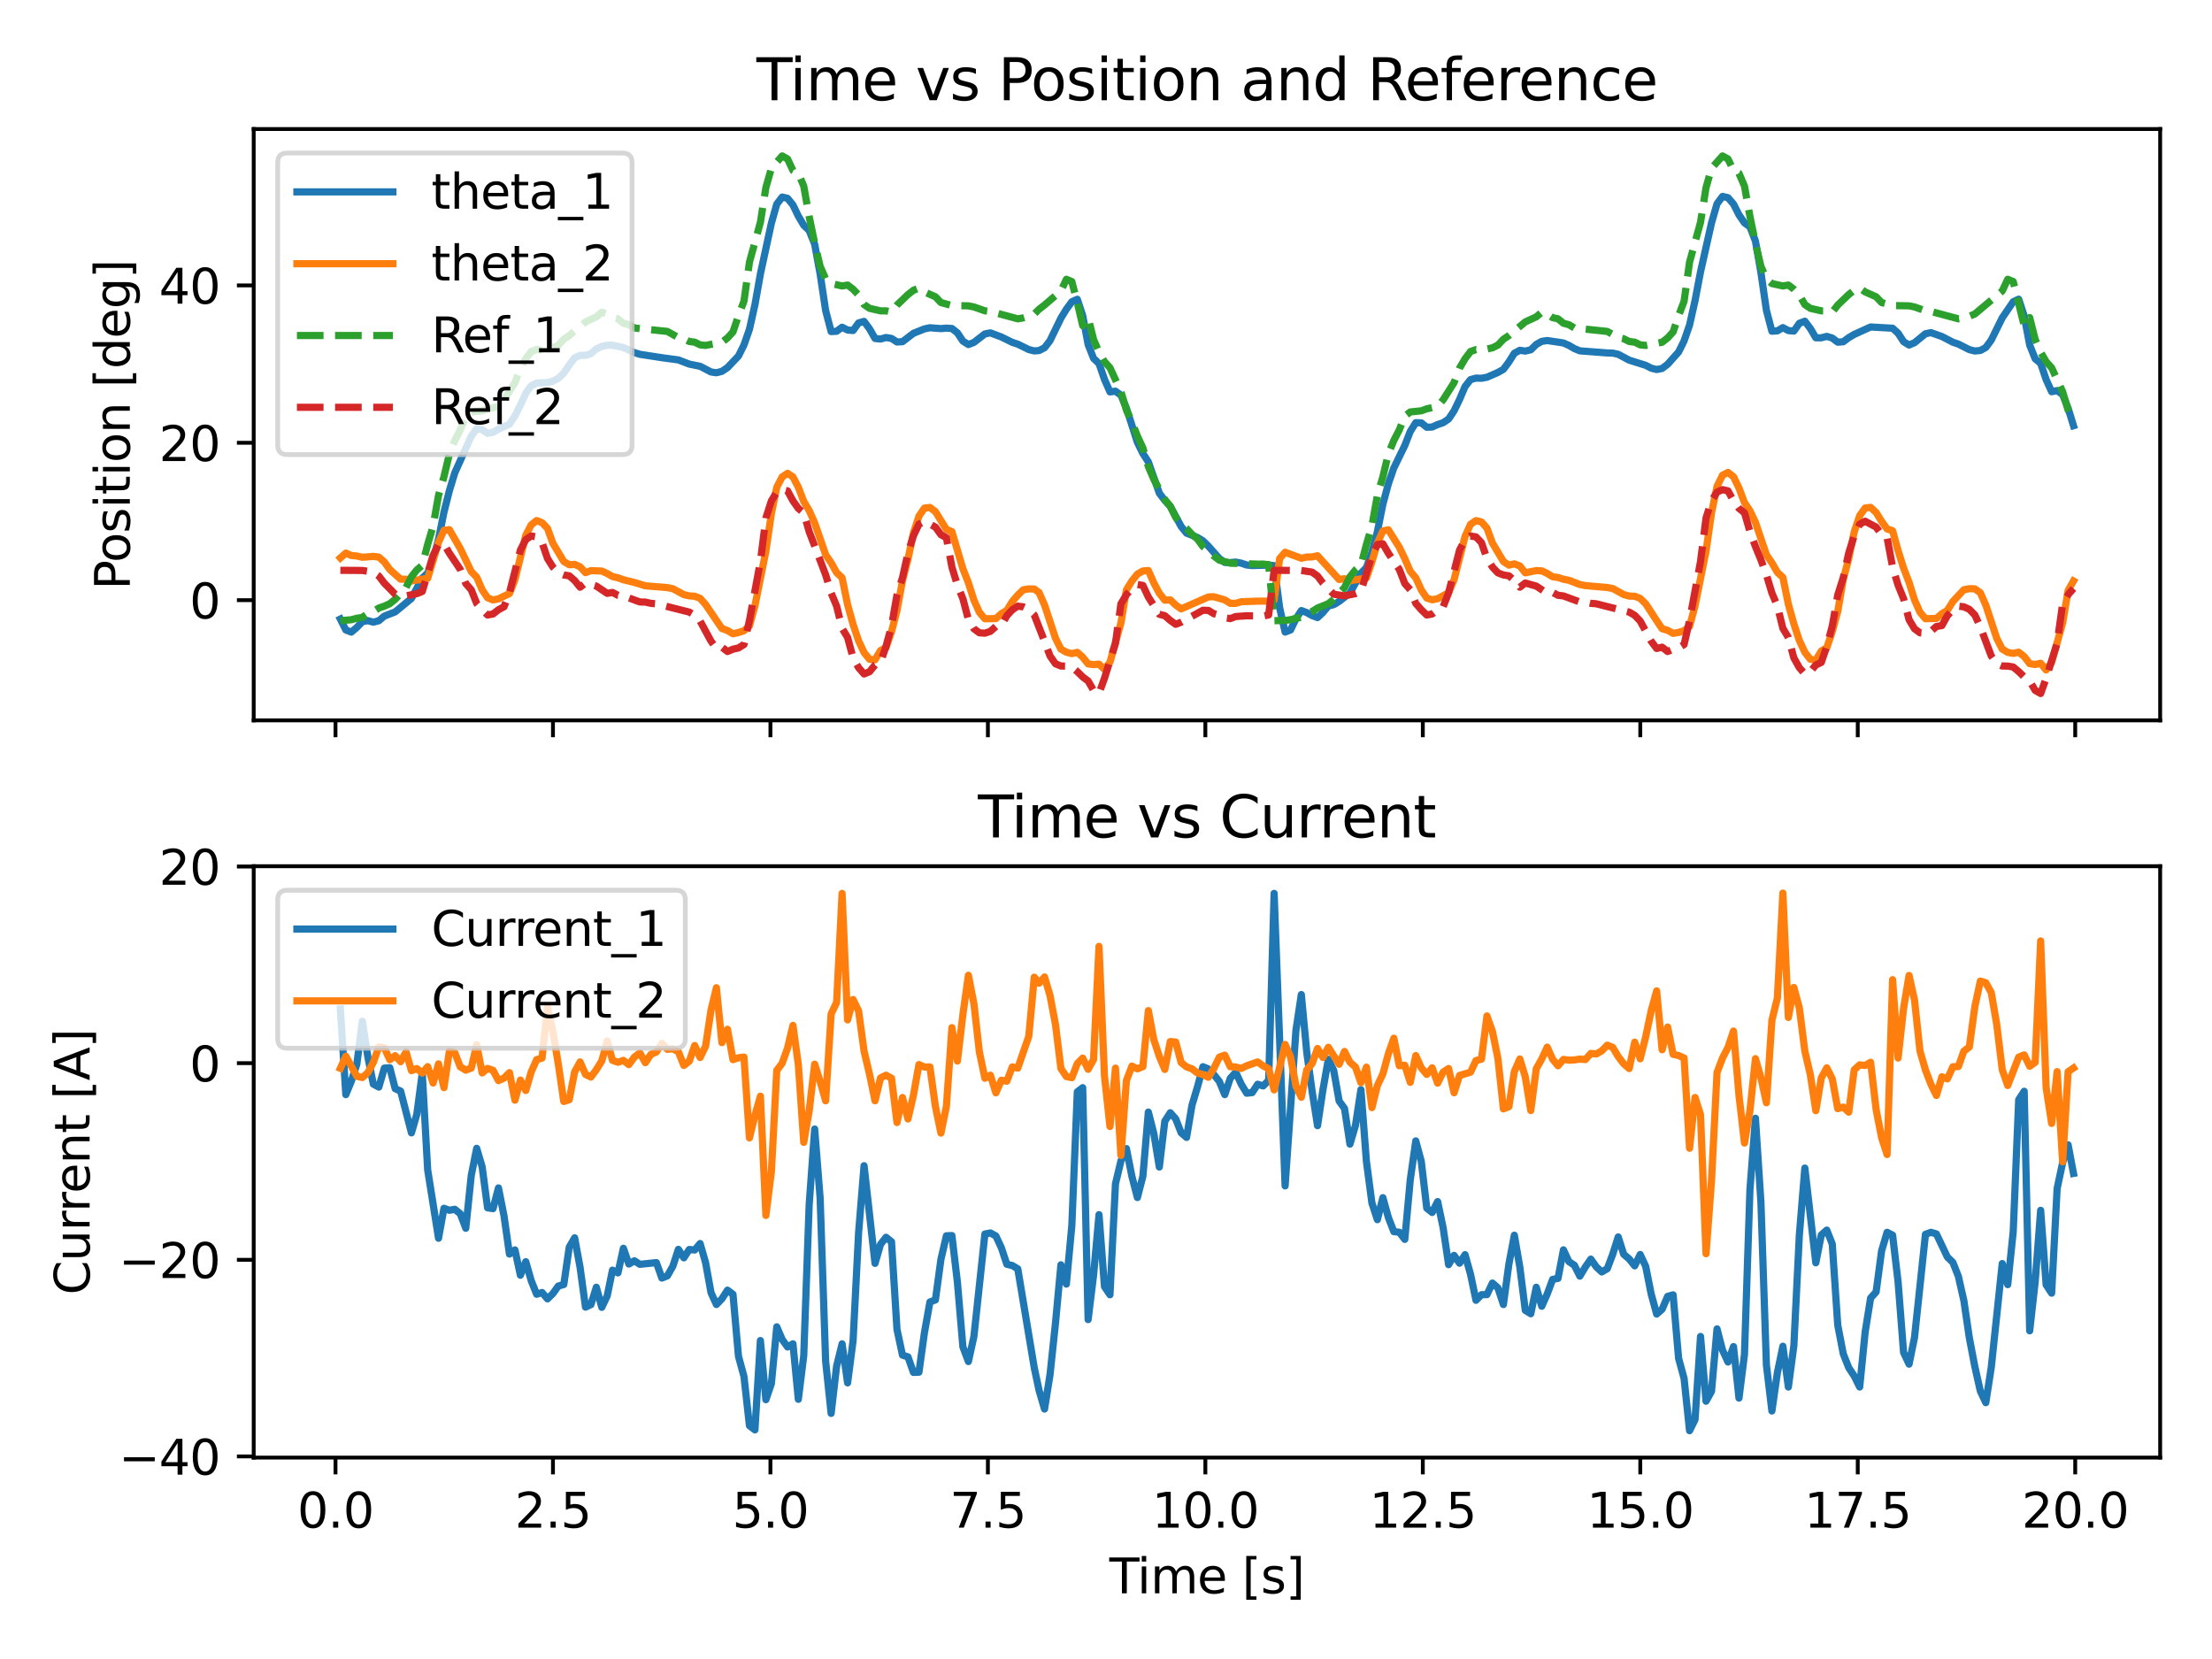 <?xml version="1.0" encoding="utf-8" standalone="no"?>
<!DOCTYPE svg PUBLIC "-//W3C//DTD SVG 1.1//EN"
  "http://www.w3.org/Graphics/SVG/1.1/DTD/svg11.dtd">
<svg xmlns:xlink="http://www.w3.org/1999/xlink" width="460.8pt" height="345.6pt" viewBox="0 0 460.8 345.6" xmlns="http://www.w3.org/2000/svg" version="1.1">
 <defs>
  <style type="text/css">*{stroke-linejoin: round; stroke-linecap: butt}</style>
 </defs>
 <g id="figure_1">
  <g id="patch_1">
   <path d="M 0 345.6 
L 460.8 345.6 
L 460.8 0 
L 0 0 
z
" style="fill: #ffffff"/>
  </g>
  <g id="axes_1">
   <g id="patch_2">
    <path d="M 52.85 150.07 
L 450 150.07 
L 450 26.88 
L 52.85 26.88 
z
" style="fill: #ffffff"/>
   </g>
   <g id="matplotlib.axis_1">
    <g id="xtick_1">
     <g id="line2d_1">
      <defs>
       <path id="m34ff496c6b" d="M 0 0 
L 0 3.5 
" style="stroke: #000000; stroke-width: 0.8"/>
      </defs>
      <g>
       <use xlink:href="#m34ff496c6b" x="69.891" y="150.07" style="stroke: #000000; stroke-width: 0.8"/>
      </g>
     </g>
    </g>
    <g id="xtick_2">
     <g id="line2d_2">
      <g>
       <use xlink:href="#m34ff496c6b" x="115.193" y="150.07" style="stroke: #000000; stroke-width: 0.8"/>
      </g>
     </g>
    </g>
    <g id="xtick_3">
     <g id="line2d_3">
      <g>
       <use xlink:href="#m34ff496c6b" x="160.495" y="150.07" style="stroke: #000000; stroke-width: 0.8"/>
      </g>
     </g>
    </g>
    <g id="xtick_4">
     <g id="line2d_4">
      <g>
       <use xlink:href="#m34ff496c6b" x="205.796" y="150.07" style="stroke: #000000; stroke-width: 0.8"/>
      </g>
     </g>
    </g>
    <g id="xtick_5">
     <g id="line2d_5">
      <g>
       <use xlink:href="#m34ff496c6b" x="251.098" y="150.07" style="stroke: #000000; stroke-width: 0.8"/>
      </g>
     </g>
    </g>
    <g id="xtick_6">
     <g id="line2d_6">
      <g>
       <use xlink:href="#m34ff496c6b" x="296.4" y="150.07" style="stroke: #000000; stroke-width: 0.8"/>
      </g>
     </g>
    </g>
    <g id="xtick_7">
     <g id="line2d_7">
      <g>
       <use xlink:href="#m34ff496c6b" x="341.702" y="150.07" style="stroke: #000000; stroke-width: 0.8"/>
      </g>
     </g>
    </g>
    <g id="xtick_8">
     <g id="line2d_8">
      <g>
       <use xlink:href="#m34ff496c6b" x="387.004" y="150.07" style="stroke: #000000; stroke-width: 0.8"/>
      </g>
     </g>
    </g>
    <g id="xtick_9">
     <g id="line2d_9">
      <g>
       <use xlink:href="#m34ff496c6b" x="432.306" y="150.07" style="stroke: #000000; stroke-width: 0.8"/>
      </g>
     </g>
    </g>
   </g>
   <g id="matplotlib.axis_2">
    <g id="ytick_1">
     <g id="line2d_10">
      <defs>
       <path id="m048d04c335" d="M 0 0 
L -3.5 0 
" style="stroke: #000000; stroke-width: 0.8"/>
      </defs>
      <g>
       <use xlink:href="#m048d04c335" x="52.85" y="125.027" style="stroke: #000000; stroke-width: 0.8"/>
      </g>
     </g>
     <g id="text_1">
      <!-- 0 -->
      <g transform="translate(39.487 128.826) scale(0.1 -0.1)">
       <defs>
        <path id="DejaVuSans-30" d="M 2034 4250 
Q 1547 4250 1301 3770 
Q 1056 3291 1056 2328 
Q 1056 1369 1301 889 
Q 1547 409 2034 409 
Q 2525 409 2770 889 
Q 3016 1369 3016 2328 
Q 3016 3291 2770 3770 
Q 2525 4250 2034 4250 
z
M 2034 4750 
Q 2819 4750 3233 4129 
Q 3647 3509 3647 2328 
Q 3647 1150 3233 529 
Q 2819 -91 2034 -91 
Q 1250 -91 836 529 
Q 422 1150 422 2328 
Q 422 3509 836 4129 
Q 1250 4750 2034 4750 
z
" transform="scale(0.016)"/>
       </defs>
       <use xlink:href="#DejaVuSans-30"/>
      </g>
     </g>
    </g>
    <g id="ytick_2">
     <g id="line2d_11">
      <g>
       <use xlink:href="#m048d04c335" x="52.85" y="92.241" style="stroke: #000000; stroke-width: 0.8"/>
      </g>
     </g>
     <g id="text_2">
      <!-- 20 -->
      <g transform="translate(33.125 96.04) scale(0.1 -0.1)">
       <defs>
        <path id="DejaVuSans-32" d="M 1228 531 
L 3431 531 
L 3431 0 
L 469 0 
L 469 531 
Q 828 903 1448 1529 
Q 2069 2156 2228 2338 
Q 2531 2678 2651 2914 
Q 2772 3150 2772 3378 
Q 2772 3750 2511 3984 
Q 2250 4219 1831 4219 
Q 1534 4219 1204 4116 
Q 875 4013 500 3803 
L 500 4441 
Q 881 4594 1212 4672 
Q 1544 4750 1819 4750 
Q 2544 4750 2975 4387 
Q 3406 4025 3406 3419 
Q 3406 3131 3298 2873 
Q 3191 2616 2906 2266 
Q 2828 2175 2409 1742 
Q 1991 1309 1228 531 
z
" transform="scale(0.016)"/>
       </defs>
       <use xlink:href="#DejaVuSans-32"/>
       <use xlink:href="#DejaVuSans-30" x="63.623"/>
      </g>
     </g>
    </g>
    <g id="ytick_3">
     <g id="line2d_12">
      <g>
       <use xlink:href="#m048d04c335" x="52.85" y="59.455" style="stroke: #000000; stroke-width: 0.8"/>
      </g>
     </g>
     <g id="text_3">
      <!-- 40 -->
      <g transform="translate(33.125 63.254) scale(0.1 -0.1)">
       <defs>
        <path id="DejaVuSans-34" d="M 2419 4116 
L 825 1625 
L 2419 1625 
L 2419 4116 
z
M 2253 4666 
L 3047 4666 
L 3047 1625 
L 3713 1625 
L 3713 1100 
L 3047 1100 
L 3047 0 
L 2419 0 
L 2419 1100 
L 313 1100 
L 313 1709 
L 2253 4666 
z
" transform="scale(0.016)"/>
       </defs>
       <use xlink:href="#DejaVuSans-34"/>
       <use xlink:href="#DejaVuSans-30" x="63.623"/>
      </g>
     </g>
    </g>
    <g id="text_4">
     <!-- Position [deg] -->
     <g transform="translate(27.045 122.855) rotate(-90) scale(0.1 -0.1)">
      <defs>
       <path id="DejaVuSans-50" d="M 1259 4147 
L 1259 2394 
L 2053 2394 
Q 2494 2394 2734 2622 
Q 2975 2850 2975 3272 
Q 2975 3691 2734 3919 
Q 2494 4147 2053 4147 
L 1259 4147 
z
M 628 4666 
L 2053 4666 
Q 2838 4666 3239 4311 
Q 3641 3956 3641 3272 
Q 3641 2581 3239 2228 
Q 2838 1875 2053 1875 
L 1259 1875 
L 1259 0 
L 628 0 
L 628 4666 
z
" transform="scale(0.016)"/>
       <path id="DejaVuSans-6f" d="M 1959 3097 
Q 1497 3097 1228 2736 
Q 959 2375 959 1747 
Q 959 1119 1226 758 
Q 1494 397 1959 397 
Q 2419 397 2687 759 
Q 2956 1122 2956 1747 
Q 2956 2369 2687 2733 
Q 2419 3097 1959 3097 
z
M 1959 3584 
Q 2709 3584 3137 3096 
Q 3566 2609 3566 1747 
Q 3566 888 3137 398 
Q 2709 -91 1959 -91 
Q 1206 -91 779 398 
Q 353 888 353 1747 
Q 353 2609 779 3096 
Q 1206 3584 1959 3584 
z
" transform="scale(0.016)"/>
       <path id="DejaVuSans-73" d="M 2834 3397 
L 2834 2853 
Q 2591 2978 2328 3040 
Q 2066 3103 1784 3103 
Q 1356 3103 1142 2972 
Q 928 2841 928 2578 
Q 928 2378 1081 2264 
Q 1234 2150 1697 2047 
L 1894 2003 
Q 2506 1872 2764 1633 
Q 3022 1394 3022 966 
Q 3022 478 2636 193 
Q 2250 -91 1575 -91 
Q 1294 -91 989 -36 
Q 684 19 347 128 
L 347 722 
Q 666 556 975 473 
Q 1284 391 1588 391 
Q 1994 391 2212 530 
Q 2431 669 2431 922 
Q 2431 1156 2273 1281 
Q 2116 1406 1581 1522 
L 1381 1569 
Q 847 1681 609 1914 
Q 372 2147 372 2553 
Q 372 3047 722 3315 
Q 1072 3584 1716 3584 
Q 2034 3584 2315 3537 
Q 2597 3491 2834 3397 
z
" transform="scale(0.016)"/>
       <path id="DejaVuSans-69" d="M 603 3500 
L 1178 3500 
L 1178 0 
L 603 0 
L 603 3500 
z
M 603 4863 
L 1178 4863 
L 1178 4134 
L 603 4134 
L 603 4863 
z
" transform="scale(0.016)"/>
       <path id="DejaVuSans-74" d="M 1172 4494 
L 1172 3500 
L 2356 3500 
L 2356 3053 
L 1172 3053 
L 1172 1153 
Q 1172 725 1289 603 
Q 1406 481 1766 481 
L 2356 481 
L 2356 0 
L 1766 0 
Q 1100 0 847 248 
Q 594 497 594 1153 
L 594 3053 
L 172 3053 
L 172 3500 
L 594 3500 
L 594 4494 
L 1172 4494 
z
" transform="scale(0.016)"/>
       <path id="DejaVuSans-6e" d="M 3513 2113 
L 3513 0 
L 2938 0 
L 2938 2094 
Q 2938 2591 2744 2837 
Q 2550 3084 2163 3084 
Q 1697 3084 1428 2787 
Q 1159 2491 1159 1978 
L 1159 0 
L 581 0 
L 581 3500 
L 1159 3500 
L 1159 2956 
Q 1366 3272 1645 3428 
Q 1925 3584 2291 3584 
Q 2894 3584 3203 3211 
Q 3513 2838 3513 2113 
z
" transform="scale(0.016)"/>
       <path id="DejaVuSans-20" transform="scale(0.016)"/>
       <path id="DejaVuSans-5b" d="M 550 4863 
L 1875 4863 
L 1875 4416 
L 1125 4416 
L 1125 -397 
L 1875 -397 
L 1875 -844 
L 550 -844 
L 550 4863 
z
" transform="scale(0.016)"/>
       <path id="DejaVuSans-64" d="M 2906 2969 
L 2906 4863 
L 3481 4863 
L 3481 0 
L 2906 0 
L 2906 525 
Q 2725 213 2448 61 
Q 2172 -91 1784 -91 
Q 1150 -91 751 415 
Q 353 922 353 1747 
Q 353 2572 751 3078 
Q 1150 3584 1784 3584 
Q 2172 3584 2448 3432 
Q 2725 3281 2906 2969 
z
M 947 1747 
Q 947 1113 1208 752 
Q 1469 391 1925 391 
Q 2381 391 2643 752 
Q 2906 1113 2906 1747 
Q 2906 2381 2643 2742 
Q 2381 3103 1925 3103 
Q 1469 3103 1208 2742 
Q 947 2381 947 1747 
z
" transform="scale(0.016)"/>
       <path id="DejaVuSans-65" d="M 3597 1894 
L 3597 1613 
L 953 1613 
Q 991 1019 1311 708 
Q 1631 397 2203 397 
Q 2534 397 2845 478 
Q 3156 559 3463 722 
L 3463 178 
Q 3153 47 2828 -22 
Q 2503 -91 2169 -91 
Q 1331 -91 842 396 
Q 353 884 353 1716 
Q 353 2575 817 3079 
Q 1281 3584 2069 3584 
Q 2775 3584 3186 3129 
Q 3597 2675 3597 1894 
z
M 3022 2063 
Q 3016 2534 2758 2815 
Q 2500 3097 2075 3097 
Q 1594 3097 1305 2825 
Q 1016 2553 972 2059 
L 3022 2063 
z
" transform="scale(0.016)"/>
       <path id="DejaVuSans-67" d="M 2906 1791 
Q 2906 2416 2648 2759 
Q 2391 3103 1925 3103 
Q 1463 3103 1205 2759 
Q 947 2416 947 1791 
Q 947 1169 1205 825 
Q 1463 481 1925 481 
Q 2391 481 2648 825 
Q 2906 1169 2906 1791 
z
M 3481 434 
Q 3481 -459 3084 -895 
Q 2688 -1331 1869 -1331 
Q 1566 -1331 1297 -1286 
Q 1028 -1241 775 -1147 
L 775 -588 
Q 1028 -725 1275 -790 
Q 1522 -856 1778 -856 
Q 2344 -856 2625 -561 
Q 2906 -266 2906 331 
L 2906 616 
Q 2728 306 2450 153 
Q 2172 0 1784 0 
Q 1141 0 747 490 
Q 353 981 353 1791 
Q 353 2603 747 3093 
Q 1141 3584 1784 3584 
Q 2172 3584 2450 3431 
Q 2728 3278 2906 2969 
L 2906 3500 
L 3481 3500 
L 3481 434 
z
" transform="scale(0.016)"/>
       <path id="DejaVuSans-5d" d="M 1947 4863 
L 1947 -844 
L 622 -844 
L 622 -397 
L 1369 -397 
L 1369 4416 
L 622 4416 
L 622 4863 
L 1947 4863 
z
" transform="scale(0.016)"/>
      </defs>
      <use xlink:href="#DejaVuSans-50"/>
      <use xlink:href="#DejaVuSans-6f" x="56.678"/>
      <use xlink:href="#DejaVuSans-73" x="117.859"/>
      <use xlink:href="#DejaVuSans-69" x="169.959"/>
      <use xlink:href="#DejaVuSans-74" x="197.742"/>
      <use xlink:href="#DejaVuSans-69" x="236.951"/>
      <use xlink:href="#DejaVuSans-6f" x="264.734"/>
      <use xlink:href="#DejaVuSans-6e" x="325.916"/>
      <use xlink:href="#DejaVuSans-20" x="389.295"/>
      <use xlink:href="#DejaVuSans-5b" x="421.082"/>
      <use xlink:href="#DejaVuSans-64" x="460.096"/>
      <use xlink:href="#DejaVuSans-65" x="523.572"/>
      <use xlink:href="#DejaVuSans-67" x="585.096"/>
      <use xlink:href="#DejaVuSans-5d" x="648.572"/>
     </g>
    </g>
   </g>
   <g id="line2d_13">
    <path d="M 70.902 128.961 
L 72.042 131.236 
L 73.188 131.68 
L 74.336 130.703 
L 75.482 129.51 
L 76.625 129.292 
L 77.769 129.607 
L 78.918 129.312 
L 80.066 128.344 
L 82.325 127.468 
L 85.711 124.673 
L 87.963 120.43 
L 89.092 119.381 
L 90.222 116.561 
L 91.352 112.343 
L 92.484 106.701 
L 93.615 102.213 
L 94.742 98.498 
L 98.17 90.87 
L 99.302 89.32 
L 100.444 89.508 
L 101.568 90.269 
L 102.705 90.057 
L 103.841 89.399 
L 106.129 88.371 
L 107.274 86.615 
L 108.407 84.383 
L 109.53 81.91 
L 110.655 80.352 
L 111.794 79.797 
L 114.05 79.706 
L 115.173 79.401 
L 116.303 78.817 
L 117.445 77.735 
L 118.583 76.026 
L 119.71 74.537 
L 120.841 74.028 
L 121.973 74.021 
L 123.097 73.678 
L 124.228 72.694 
L 125.364 72.16 
L 126.493 71.915 
L 127.588 71.904 
L 129.863 72.392 
L 132.147 73.457 
L 133.293 73.807 
L 137.883 74.515 
L 141.316 74.977 
L 143.59 75.85 
L 145.846 76.302 
L 148.12 77.489 
L 149.241 77.653 
L 150.383 77.361 
L 151.547 76.577 
L 153.837 74.164 
L 154.98 71.861 
L 156.123 68.594 
L 157.266 63.482 
L 158.406 57.07 
L 160.69 46.504 
L 161.817 42.519 
L 162.941 41.053 
L 164.062 41.312 
L 165.185 42.698 
L 166.309 45.028 
L 167.434 46.927 
L 168.562 48.011 
L 169.71 50.869 
L 170.851 57.08 
L 171.994 64.691 
L 173.139 69.07 
L 174.281 69.014 
L 175.422 68.166 
L 176.568 68.753 
L 177.715 68.852 
L 178.858 67.274 
L 179.998 66.953 
L 181.14 68.5 
L 182.284 70.506 
L 183.428 70.63 
L 184.572 70.307 
L 185.717 70.499 
L 186.859 71.245 
L 188.004 71.182 
L 190.286 69.435 
L 192.573 68.515 
L 193.718 68.278 
L 196.012 68.455 
L 197.155 68.359 
L 198.3 68.434 
L 199.447 69.338 
L 200.588 71.061 
L 201.735 71.774 
L 202.882 71.332 
L 205.171 69.563 
L 206.316 69.341 
L 208.602 70.202 
L 210.882 71.323 
L 212.022 71.691 
L 214.313 72.82 
L 215.455 73.101 
L 216.45 73.029 
L 217.594 72.451 
L 218.738 70.959 
L 221.007 66.271 
L 222.143 64.417 
L 223.283 62.856 
L 224.424 62.344 
L 225.545 65.748 
L 226.675 71.767 
L 227.807 74.653 
L 228.943 75.736 
L 230.083 79.033 
L 231.227 81.639 
L 232.371 81.49 
L 233.512 82.323 
L 234.653 85.026 
L 236.94 92.137 
L 238.084 94.469 
L 239.222 96.229 
L 241.506 102.739 
L 242.65 104.242 
L 243.79 105.476 
L 246.052 109.675 
L 247.181 111.062 
L 249.453 111.964 
L 250.594 112.656 
L 251.726 113.77 
L 254.003 116.347 
L 255.142 117.165 
L 256.286 117.197 
L 257.431 117.095 
L 258.575 117.315 
L 259.715 117.702 
L 260.855 117.819 
L 264.282 117.719 
L 265.424 117.828 
L 266.572 126.606 
L 267.712 131.671 
L 268.842 131.239 
L 269.966 128.923 
L 271.089 127.191 
L 272.221 127.611 
L 273.345 128.244 
L 274.467 128.649 
L 275.591 127.596 
L 276.716 126.237 
L 277.838 125.959 
L 278.963 125.283 
L 281.222 123.519 
L 283.506 119.406 
L 284.651 118.239 
L 285.795 115.035 
L 286.933 110.769 
L 288.077 105.05 
L 289.219 100.788 
L 290.361 97.484 
L 292.644 92.801 
L 293.786 89.884 
L 294.933 88.048 
L 296.078 88.089 
L 297.22 89.001 
L 298.345 88.96 
L 299.487 88.442 
L 300.632 88.055 
L 301.771 87.291 
L 302.909 85.58 
L 304.05 83.218 
L 305.195 80.528 
L 306.335 79.079 
L 307.475 78.769 
L 308.615 78.799 
L 309.756 78.587 
L 312.041 77.592 
L 313.185 76.941 
L 314.326 75.398 
L 315.465 73.586 
L 316.611 72.973 
L 317.746 73.138 
L 318.889 72.871 
L 320.034 71.751 
L 321.175 71.114 
L 322.312 70.939 
L 324.562 71.272 
L 325.691 71.449 
L 326.828 71.951 
L 327.973 72.621 
L 329.112 73.087 
L 334.822 73.524 
L 335.96 73.556 
L 337.103 73.805 
L 339.392 75.026 
L 342.825 76.101 
L 343.968 76.693 
L 345.111 76.979 
L 346.251 76.758 
L 347.394 75.885 
L 349.682 73.327 
L 350.822 71.017 
L 351.966 67.712 
L 353.107 62.63 
L 354.251 56.628 
L 356.54 46.44 
L 357.688 42.452 
L 358.832 40.92 
L 359.974 41.182 
L 361.118 42.502 
L 362.263 44.768 
L 363.404 46.421 
L 364.547 47.252 
L 365.691 50.216 
L 366.832 56.759 
L 367.975 64.639 
L 369.119 68.996 
L 370.263 68.923 
L 371.405 68.249 
L 372.548 68.869 
L 373.693 68.97 
L 374.836 67.346 
L 375.982 66.92 
L 377.124 68.426 
L 378.267 70.37 
L 379.408 70.368 
L 380.551 70.074 
L 381.693 70.42 
L 382.837 71.286 
L 383.98 71.196 
L 385.124 70.336 
L 386.264 69.664 
L 389.683 68.115 
L 394.262 68.376 
L 395.406 69.411 
L 396.55 71.173 
L 397.692 71.879 
L 398.825 71.396 
L 401.107 69.528 
L 402.249 69.293 
L 404.528 70.099 
L 406.819 71.292 
L 407.963 71.679 
L 410.249 72.835 
L 411.394 73.12 
L 412.537 73.013 
L 413.678 72.392 
L 414.816 70.842 
L 417.102 66.208 
L 419.389 62.859 
L 420.531 62.325 
L 421.675 65.82 
L 422.821 71.885 
L 423.965 74.744 
L 425.106 75.688 
L 426.247 79.074 
L 427.393 81.602 
L 428.538 81.364 
L 429.682 82.211 
L 430.825 85.03 
L 431.948 88.687 
L 431.948 88.687 
" clip-path="url(#p788839ec60)" style="fill: none; stroke: #1f77b4; stroke-width: 1.5; stroke-linecap: square"/>
   </g>
   <g id="line2d_14">
    <path d="M 70.902 116.227 
L 72.042 115.219 
L 73.188 115.717 
L 74.336 115.823 
L 75.482 116.091 
L 77.769 115.908 
L 78.918 116.052 
L 80.066 117.067 
L 81.198 118.649 
L 83.458 120.659 
L 84.584 120.659 
L 85.711 121.023 
L 89.092 120.478 
L 91.352 112.963 
L 92.484 110.469 
L 93.615 110.347 
L 95.881 114.265 
L 98.17 119.066 
L 99.302 120.23 
L 100.444 122.866 
L 101.568 124.526 
L 102.705 124.982 
L 103.841 124.751 
L 106.129 123.65 
L 107.274 120.768 
L 109.53 111.51 
L 110.655 109.34 
L 111.794 108.44 
L 112.923 108.881 
L 114.05 110.07 
L 115.173 113.172 
L 117.445 116.969 
L 118.583 117.642 
L 119.71 117.568 
L 120.841 118.075 
L 121.973 119.297 
L 123.097 118.872 
L 125.364 118.956 
L 126.493 119.477 
L 127.588 120.107 
L 128.732 120.361 
L 129.863 120.776 
L 132.147 121.333 
L 134.44 122.033 
L 139.024 122.407 
L 140.169 122.639 
L 142.455 123.87 
L 143.59 124.135 
L 144.717 124.207 
L 145.846 124.647 
L 146.982 125.917 
L 150.383 130.927 
L 151.547 131.345 
L 152.693 132.029 
L 153.837 131.769 
L 154.98 131.393 
L 156.123 130.379 
L 157.266 126.202 
L 159.547 114.811 
L 160.69 106.992 
L 161.817 101.493 
L 162.941 99.351 
L 164.062 98.603 
L 165.185 99.354 
L 166.309 101.505 
L 167.434 104.461 
L 168.562 106.338 
L 169.71 108.922 
L 171.994 115.547 
L 173.139 117.238 
L 174.281 119.277 
L 175.422 120.359 
L 176.568 125.956 
L 177.715 130.085 
L 178.858 133.489 
L 179.998 135.932 
L 181.14 137.348 
L 182.284 137.435 
L 183.428 135.515 
L 184.572 134.914 
L 185.717 131.6 
L 186.859 127.186 
L 188.004 120.967 
L 189.145 116.488 
L 190.286 111.04 
L 191.431 107.526 
L 192.573 105.849 
L 193.718 105.713 
L 194.863 106.578 
L 197.155 110.289 
L 198.3 110.751 
L 200.588 118.481 
L 201.735 121.406 
L 202.882 125.009 
L 204.028 127.563 
L 205.171 128.904 
L 207.459 128.86 
L 208.602 127.835 
L 209.744 127.158 
L 210.882 125.304 
L 212.022 123.975 
L 213.167 122.868 
L 214.313 122.677 
L 215.455 122.699 
L 216.45 123.421 
L 217.594 126.019 
L 219.878 132.953 
L 221.007 135.223 
L 222.143 135.864 
L 223.283 136.16 
L 224.424 135.898 
L 225.545 136.891 
L 226.675 138.304 
L 227.807 138.451 
L 228.943 138.352 
L 230.083 139.449 
L 231.227 137.946 
L 233.512 129.76 
L 234.653 122.873 
L 235.796 121.022 
L 236.94 119.598 
L 238.084 118.943 
L 239.222 118.851 
L 240.362 121.427 
L 241.506 123.596 
L 242.65 125.028 
L 243.79 124.965 
L 244.921 126.037 
L 246.052 126.842 
L 251.726 124.355 
L 252.862 124.31 
L 255.142 124.975 
L 256.286 125.687 
L 257.431 125.688 
L 258.575 125.352 
L 262 125.227 
L 264.282 125.223 
L 265.424 124.988 
L 266.572 116.354 
L 267.712 115.046 
L 271.089 116.293 
L 272.221 116.039 
L 273.345 116.021 
L 274.467 115.772 
L 278.963 120.72 
L 280.087 120.551 
L 281.222 120.98 
L 284.651 120.398 
L 285.795 117.043 
L 286.933 113.133 
L 288.077 110.601 
L 289.219 110.367 
L 291.5 113.998 
L 292.644 116.377 
L 293.786 119.022 
L 294.933 120.38 
L 296.078 122.891 
L 297.22 124.584 
L 298.345 124.944 
L 299.487 124.722 
L 301.771 123.481 
L 302.909 120.759 
L 305.195 111.757 
L 306.335 109.218 
L 307.475 108.454 
L 308.615 108.732 
L 309.756 110.015 
L 310.899 113.127 
L 313.185 116.966 
L 314.326 117.729 
L 315.465 117.462 
L 316.611 117.901 
L 317.746 119.326 
L 320.034 118.86 
L 321.175 118.915 
L 322.312 119.452 
L 323.44 120.144 
L 324.562 120.306 
L 325.691 120.663 
L 326.828 120.883 
L 329.112 121.765 
L 330.255 121.985 
L 332.538 122.192 
L 334.822 122.388 
L 335.96 122.596 
L 338.249 123.855 
L 339.392 124.175 
L 340.538 124.209 
L 341.681 124.657 
L 342.825 125.777 
L 345.111 129.291 
L 346.251 130.976 
L 347.394 131.299 
L 348.539 131.944 
L 349.682 131.749 
L 350.822 131.394 
L 351.966 130.483 
L 353.107 126.197 
L 355.396 114.819 
L 356.54 106.836 
L 357.688 101.332 
L 358.832 98.99 
L 359.974 98.42 
L 361.118 99.304 
L 362.263 101.671 
L 363.404 104.697 
L 364.547 106.401 
L 365.691 108.818 
L 367.975 115.576 
L 369.119 117.242 
L 370.263 119.23 
L 371.405 120.282 
L 372.548 125.876 
L 373.693 129.962 
L 374.836 133.43 
L 375.982 135.875 
L 377.124 137.336 
L 378.267 137.533 
L 379.408 135.626 
L 380.551 134.947 
L 381.693 131.546 
L 382.837 127.382 
L 383.98 120.718 
L 385.124 116.339 
L 386.264 110.805 
L 387.407 107.427 
L 388.549 105.827 
L 389.683 105.693 
L 390.827 106.771 
L 391.972 108.61 
L 393.116 110.19 
L 394.262 110.564 
L 395.406 114.703 
L 396.55 118.347 
L 397.692 121.316 
L 398.825 124.969 
L 399.967 127.538 
L 401.107 128.888 
L 403.39 128.832 
L 404.528 127.852 
L 405.673 127.15 
L 406.819 125.307 
L 409.106 122.853 
L 410.249 122.633 
L 411.394 122.665 
L 412.537 123.477 
L 413.678 126.058 
L 415.959 132.977 
L 417.102 135.216 
L 418.245 135.897 
L 419.389 136.119 
L 420.531 135.865 
L 421.675 136.765 
L 422.821 138.248 
L 423.965 138.43 
L 425.106 138.174 
L 426.247 139.564 
L 427.393 137.991 
L 429.682 129.778 
L 430.825 123.017 
L 431.948 121.027 
L 431.948 121.027 
" clip-path="url(#p788839ec60)" style="fill: none; stroke: #ff7f0e; stroke-width: 1.5; stroke-linecap: square"/>
   </g>
   <g id="line2d_15">
    <path d="M 70.902 129.307 
L 73.188 129.097 
L 74.336 128.795 
L 75.482 128.62 
L 76.625 127.79 
L 77.769 127.382 
L 78.918 126.667 
L 80.066 126.272 
L 81.198 125.76 
L 82.325 124.85 
L 84.584 122.394 
L 85.711 120.141 
L 86.833 118.735 
L 87.963 117.765 
L 89.092 113.414 
L 90.222 109.58 
L 91.352 103.197 
L 92.484 99.314 
L 93.615 94.555 
L 94.742 91.752 
L 95.881 89.546 
L 97.031 86.694 
L 98.17 85.817 
L 100.444 85.577 
L 101.568 85.16 
L 103.841 84.685 
L 104.988 83.285 
L 107.274 79.693 
L 108.407 76.682 
L 109.53 74.737 
L 110.655 73.223 
L 111.794 72.825 
L 112.923 72.917 
L 115.173 72.464 
L 116.303 71.891 
L 117.445 70.675 
L 118.583 69.91 
L 121.973 67.06 
L 124.228 66.005 
L 125.364 65.045 
L 126.493 65.43 
L 127.588 66.17 
L 128.732 66.413 
L 129.863 67.337 
L 131.002 67.644 
L 132.147 68.324 
L 139.024 69.041 
L 141.316 70.332 
L 142.455 70.571 
L 143.59 71.14 
L 144.717 71.274 
L 145.846 71.84 
L 146.982 71.958 
L 150.383 71.299 
L 151.547 70.399 
L 152.693 69.145 
L 153.837 65.761 
L 154.98 62.753 
L 156.123 54.613 
L 158.406 46.303 
L 159.547 39.076 
L 160.69 35.061 
L 162.941 32.48 
L 164.062 33.121 
L 165.185 35.513 
L 166.309 36.105 
L 167.434 38.766 
L 168.562 45.097 
L 169.71 50.65 
L 170.851 55.481 
L 171.994 58.084 
L 173.139 59.065 
L 175.422 59.573 
L 176.568 59.379 
L 177.715 60.25 
L 178.858 61.45 
L 179.998 63.451 
L 181.14 64.228 
L 183.428 64.755 
L 184.572 64.753 
L 185.717 65.027 
L 186.859 63.548 
L 189.145 61.358 
L 190.286 60.469 
L 191.431 60.009 
L 192.573 60.813 
L 194.863 61.823 
L 196.012 63.029 
L 198.3 63.654 
L 201.735 63.712 
L 202.882 63.941 
L 205.171 64.749 
L 206.316 64.877 
L 212.022 66.418 
L 213.167 66.222 
L 214.313 65.877 
L 215.455 65.412 
L 216.45 64.424 
L 217.594 63.543 
L 221.007 60.619 
L 222.143 58.178 
L 223.283 58.651 
L 224.424 63.045 
L 225.545 67.849 
L 226.675 66.157 
L 227.807 70.713 
L 228.943 73.363 
L 230.083 75.348 
L 231.227 76.612 
L 233.512 81.596 
L 234.653 85.425 
L 235.796 87.885 
L 236.94 90.847 
L 238.084 93.316 
L 239.222 97.179 
L 240.362 99.853 
L 242.65 104.055 
L 243.79 105.476 
L 244.921 107.749 
L 246.052 109.349 
L 247.181 110.127 
L 248.312 111.311 
L 249.453 112.295 
L 250.594 113.857 
L 252.862 115.827 
L 254.003 116.69 
L 256.286 117.326 
L 259.715 117.435 
L 262 117.52 
L 263.141 117.515 
L 264.282 117.626 
L 265.424 129.307 
L 267.712 129.245 
L 268.842 129.097 
L 269.966 128.795 
L 271.089 128.62 
L 272.221 127.79 
L 273.345 127.382 
L 274.467 126.667 
L 276.716 125.76 
L 277.838 124.85 
L 280.087 122.394 
L 281.222 120.141 
L 282.363 118.735 
L 283.506 117.765 
L 284.651 113.414 
L 285.795 109.58 
L 286.933 103.197 
L 288.077 99.314 
L 289.219 94.555 
L 290.361 91.752 
L 291.5 89.546 
L 292.644 86.694 
L 293.786 85.817 
L 296.078 85.577 
L 297.22 85.16 
L 299.487 84.685 
L 300.632 83.285 
L 302.909 79.693 
L 304.05 76.682 
L 305.195 74.737 
L 306.335 73.223 
L 307.475 72.825 
L 308.615 72.917 
L 310.899 72.464 
L 312.041 71.891 
L 313.185 70.675 
L 314.326 69.91 
L 317.746 67.06 
L 320.034 66.005 
L 321.175 65.045 
L 322.312 65.43 
L 323.44 66.17 
L 324.562 66.413 
L 325.691 67.337 
L 326.828 67.644 
L 327.973 68.324 
L 334.822 69.041 
L 337.103 70.332 
L 338.249 70.571 
L 339.392 71.14 
L 340.538 71.274 
L 341.681 71.84 
L 342.825 71.958 
L 346.251 71.299 
L 347.394 70.399 
L 348.539 69.145 
L 349.682 65.761 
L 350.822 62.753 
L 351.966 54.613 
L 354.251 46.303 
L 355.396 39.076 
L 356.54 35.061 
L 358.832 32.48 
L 359.974 33.121 
L 361.118 35.513 
L 362.263 36.105 
L 363.404 38.766 
L 364.547 45.097 
L 365.691 50.65 
L 366.832 55.481 
L 367.975 58.084 
L 369.119 59.065 
L 371.405 59.573 
L 372.548 59.379 
L 373.693 60.25 
L 374.836 61.45 
L 375.982 63.451 
L 377.124 64.228 
L 379.408 64.755 
L 380.551 64.753 
L 381.693 65.027 
L 382.837 63.548 
L 385.124 61.358 
L 386.264 60.469 
L 387.407 60.009 
L 388.549 60.813 
L 390.827 61.823 
L 391.972 63.029 
L 394.262 63.654 
L 397.692 63.712 
L 398.825 63.941 
L 401.107 64.749 
L 402.249 64.877 
L 407.963 66.418 
L 409.106 66.222 
L 410.249 65.877 
L 411.394 65.412 
L 417.102 60.619 
L 418.245 58.178 
L 419.389 58.651 
L 421.675 67.849 
L 422.821 66.157 
L 423.965 70.713 
L 425.106 73.363 
L 426.247 75.348 
L 427.393 76.612 
L 429.682 81.596 
L 430.825 85.425 
L 431.948 87.885 
L 431.948 87.885 
" clip-path="url(#p788839ec60)" style="fill: none; stroke-dasharray: 5.55,2.4; stroke-dashoffset: 0; stroke: #2ca02c; stroke-width: 1.5"/>
   </g>
   <g id="line2d_16">
    <path d="M 70.902 118.808 
L 75.482 118.838 
L 77.769 119.186 
L 78.918 119.997 
L 80.066 121.489 
L 82.325 123.793 
L 84.584 124.132 
L 86.833 123.671 
L 87.963 123.217 
L 90.222 115.684 
L 91.352 113.428 
L 92.484 113.284 
L 93.615 115.248 
L 95.881 118.615 
L 97.031 121.567 
L 98.17 122.864 
L 99.302 125.705 
L 100.444 127.015 
L 101.568 128.117 
L 102.705 127.905 
L 103.841 127.02 
L 104.988 126.412 
L 106.129 123.479 
L 108.407 114.597 
L 109.53 112.409 
L 110.655 111.653 
L 111.794 111.849 
L 112.923 113.036 
L 114.05 116.344 
L 115.173 118.125 
L 116.303 119.339 
L 117.445 119.777 
L 118.583 119.951 
L 119.71 120.931 
L 120.841 122.326 
L 121.973 121.451 
L 124.228 122.093 
L 126.493 123.607 
L 127.588 123.411 
L 128.732 124.015 
L 129.863 124.144 
L 133.293 125.402 
L 134.44 125.426 
L 135.59 125.686 
L 136.736 125.781 
L 143.59 127.511 
L 144.717 128.182 
L 145.846 129.374 
L 148.12 133.567 
L 149.241 135.091 
L 150.383 134.819 
L 151.547 135.722 
L 152.693 135.238 
L 153.837 134.978 
L 154.98 134.275 
L 156.123 129.259 
L 158.406 116.955 
L 159.547 107.914 
L 160.69 104.344 
L 161.817 102.51 
L 162.941 102 
L 164.062 102.258 
L 165.185 104.328 
L 166.309 105.912 
L 167.434 106.819 
L 168.562 110.743 
L 171.994 119.744 
L 173.139 123.528 
L 174.281 126.251 
L 175.422 130.894 
L 176.568 132.795 
L 177.715 137.055 
L 178.858 139.09 
L 179.998 140.402 
L 181.14 139.932 
L 182.284 138.526 
L 183.428 137.992 
L 184.572 134.652 
L 185.717 130.426 
L 186.859 123.941 
L 188.004 120.334 
L 189.145 115.198 
L 190.286 111.603 
L 191.431 109.203 
L 192.573 108.586 
L 194.863 109.801 
L 196.012 111.386 
L 197.155 112.003 
L 198.3 118.141 
L 199.447 121.909 
L 200.588 124.719 
L 201.735 129.089 
L 202.882 130.983 
L 204.028 131.826 
L 205.171 131.903 
L 206.316 131.519 
L 207.459 130.505 
L 208.602 130.32 
L 209.744 128.246 
L 210.882 127.028 
L 212.022 126.27 
L 213.167 126.417 
L 214.313 126.936 
L 215.455 128.105 
L 217.594 133.597 
L 218.738 136.651 
L 219.878 138.275 
L 221.007 138.745 
L 222.143 138.754 
L 223.283 138.951 
L 224.424 139.905 
L 225.545 141.016 
L 226.675 141.863 
L 227.807 143.823 
L 228.943 144.47 
L 230.083 141.286 
L 232.371 133.993 
L 233.512 125.782 
L 234.653 123.884 
L 235.796 122.589 
L 236.94 121.766 
L 238.084 121.954 
L 239.222 124.378 
L 241.506 127.967 
L 242.65 128.264 
L 243.79 129.249 
L 244.921 130.057 
L 246.052 129.62 
L 250.594 127.126 
L 251.726 127.159 
L 252.862 127.844 
L 254.003 128.165 
L 255.142 128.682 
L 256.286 128.868 
L 257.431 128.435 
L 259.715 128.278 
L 263.141 128.328 
L 264.282 128.105 
L 265.424 118.808 
L 271.089 118.838 
L 273.345 119.186 
L 274.467 119.997 
L 275.591 121.489 
L 277.838 123.793 
L 280.087 124.132 
L 282.363 123.671 
L 283.506 123.217 
L 285.795 115.684 
L 286.933 113.428 
L 288.077 113.284 
L 289.219 115.248 
L 291.5 118.615 
L 292.644 121.567 
L 293.786 122.864 
L 294.933 125.705 
L 296.078 127.015 
L 297.22 128.117 
L 298.345 127.905 
L 299.487 127.02 
L 300.632 126.412 
L 301.771 123.479 
L 304.05 114.597 
L 305.195 112.409 
L 306.335 111.653 
L 307.475 111.849 
L 308.615 113.036 
L 309.756 116.344 
L 310.899 118.125 
L 312.041 119.339 
L 313.185 119.777 
L 314.326 119.951 
L 315.465 120.931 
L 316.611 122.326 
L 317.746 121.451 
L 320.034 122.093 
L 322.312 123.607 
L 323.44 123.411 
L 324.562 124.015 
L 325.691 124.144 
L 329.112 125.402 
L 330.255 125.426 
L 331.395 125.686 
L 332.538 125.781 
L 339.392 127.511 
L 340.538 128.182 
L 341.681 129.374 
L 343.968 133.567 
L 345.111 135.091 
L 346.251 134.819 
L 347.394 135.722 
L 348.539 135.238 
L 349.682 134.978 
L 350.822 134.275 
L 351.966 129.259 
L 354.251 116.955 
L 355.396 107.914 
L 356.54 104.344 
L 357.688 102.51 
L 358.832 102 
L 359.974 102.258 
L 361.118 104.328 
L 362.263 105.912 
L 363.404 106.819 
L 364.547 110.743 
L 365.691 113.851 
L 366.832 116.626 
L 367.975 119.744 
L 369.119 123.528 
L 370.263 126.251 
L 371.405 130.894 
L 372.548 132.795 
L 373.693 137.055 
L 374.836 139.09 
L 375.982 140.402 
L 377.124 139.932 
L 378.267 138.526 
L 379.408 137.992 
L 380.551 134.652 
L 381.693 130.426 
L 382.837 123.941 
L 383.98 120.334 
L 385.124 115.198 
L 386.264 111.603 
L 387.407 109.203 
L 388.549 108.586 
L 390.827 109.801 
L 391.972 111.386 
L 393.116 112.003 
L 394.262 118.141 
L 395.406 121.909 
L 396.55 124.719 
L 397.692 129.089 
L 398.825 130.983 
L 399.967 131.826 
L 401.107 131.903 
L 402.249 131.519 
L 403.39 130.505 
L 404.528 130.32 
L 405.673 128.246 
L 406.819 127.028 
L 407.963 126.27 
L 409.106 126.417 
L 410.249 126.936 
L 411.394 128.105 
L 412.537 130.592 
L 414.816 136.651 
L 415.959 138.275 
L 417.102 138.745 
L 418.245 138.754 
L 419.389 138.951 
L 420.531 139.905 
L 421.675 141.016 
L 422.821 141.863 
L 423.965 143.823 
L 425.106 144.47 
L 426.247 141.286 
L 428.538 133.993 
L 429.682 125.782 
L 430.825 123.884 
L 431.948 122.589 
L 431.948 122.589 
" clip-path="url(#p788839ec60)" style="fill: none; stroke-dasharray: 5.55,2.4; stroke-dashoffset: 0; stroke: #d62728; stroke-width: 1.5"/>
   </g>
   <g id="patch_3">
    <path d="M 52.85 150.07 
L 52.85 26.88 
" style="fill: none; stroke: #000000; stroke-width: 0.8; stroke-linejoin: miter; stroke-linecap: square"/>
   </g>
   <g id="patch_4">
    <path d="M 450 150.07 
L 450 26.88 
" style="fill: none; stroke: #000000; stroke-width: 0.8; stroke-linejoin: miter; stroke-linecap: square"/>
   </g>
   <g id="patch_5">
    <path d="M 52.85 150.07 
L 450 150.07 
" style="fill: none; stroke: #000000; stroke-width: 0.8; stroke-linejoin: miter; stroke-linecap: square"/>
   </g>
   <g id="patch_6">
    <path d="M 52.85 26.88 
L 450 26.88 
" style="fill: none; stroke: #000000; stroke-width: 0.8; stroke-linejoin: miter; stroke-linecap: square"/>
   </g>
   <g id="text_5">
    <!-- Time vs Position and Reference -->
    <g transform="translate(157.583 20.88) scale(0.12 -0.12)">
     <defs>
      <path id="DejaVuSans-54" d="M -19 4666 
L 3928 4666 
L 3928 4134 
L 2272 4134 
L 2272 0 
L 1638 0 
L 1638 4134 
L -19 4134 
L -19 4666 
z
" transform="scale(0.016)"/>
      <path id="DejaVuSans-6d" d="M 3328 2828 
Q 3544 3216 3844 3400 
Q 4144 3584 4550 3584 
Q 5097 3584 5394 3201 
Q 5691 2819 5691 2113 
L 5691 0 
L 5113 0 
L 5113 2094 
Q 5113 2597 4934 2840 
Q 4756 3084 4391 3084 
Q 3944 3084 3684 2787 
Q 3425 2491 3425 1978 
L 3425 0 
L 2847 0 
L 2847 2094 
Q 2847 2600 2669 2842 
Q 2491 3084 2119 3084 
Q 1678 3084 1418 2786 
Q 1159 2488 1159 1978 
L 1159 0 
L 581 0 
L 581 3500 
L 1159 3500 
L 1159 2956 
Q 1356 3278 1631 3431 
Q 1906 3584 2284 3584 
Q 2666 3584 2933 3390 
Q 3200 3197 3328 2828 
z
" transform="scale(0.016)"/>
      <path id="DejaVuSans-76" d="M 191 3500 
L 800 3500 
L 1894 563 
L 2988 3500 
L 3597 3500 
L 2284 0 
L 1503 0 
L 191 3500 
z
" transform="scale(0.016)"/>
      <path id="DejaVuSans-61" d="M 2194 1759 
Q 1497 1759 1228 1600 
Q 959 1441 959 1056 
Q 959 750 1161 570 
Q 1363 391 1709 391 
Q 2188 391 2477 730 
Q 2766 1069 2766 1631 
L 2766 1759 
L 2194 1759 
z
M 3341 1997 
L 3341 0 
L 2766 0 
L 2766 531 
Q 2569 213 2275 61 
Q 1981 -91 1556 -91 
Q 1019 -91 701 211 
Q 384 513 384 1019 
Q 384 1609 779 1909 
Q 1175 2209 1959 2209 
L 2766 2209 
L 2766 2266 
Q 2766 2663 2505 2880 
Q 2244 3097 1772 3097 
Q 1472 3097 1187 3025 
Q 903 2953 641 2809 
L 641 3341 
Q 956 3463 1253 3523 
Q 1550 3584 1831 3584 
Q 2591 3584 2966 3190 
Q 3341 2797 3341 1997 
z
" transform="scale(0.016)"/>
      <path id="DejaVuSans-52" d="M 2841 2188 
Q 3044 2119 3236 1894 
Q 3428 1669 3622 1275 
L 4263 0 
L 3584 0 
L 2988 1197 
Q 2756 1666 2539 1819 
Q 2322 1972 1947 1972 
L 1259 1972 
L 1259 0 
L 628 0 
L 628 4666 
L 2053 4666 
Q 2853 4666 3247 4331 
Q 3641 3997 3641 3322 
Q 3641 2881 3436 2590 
Q 3231 2300 2841 2188 
z
M 1259 4147 
L 1259 2491 
L 2053 2491 
Q 2509 2491 2742 2702 
Q 2975 2913 2975 3322 
Q 2975 3731 2742 3939 
Q 2509 4147 2053 4147 
L 1259 4147 
z
" transform="scale(0.016)"/>
      <path id="DejaVuSans-66" d="M 2375 4863 
L 2375 4384 
L 1825 4384 
Q 1516 4384 1395 4259 
Q 1275 4134 1275 3809 
L 1275 3500 
L 2222 3500 
L 2222 3053 
L 1275 3053 
L 1275 0 
L 697 0 
L 697 3053 
L 147 3053 
L 147 3500 
L 697 3500 
L 697 3744 
Q 697 4328 969 4595 
Q 1241 4863 1831 4863 
L 2375 4863 
z
" transform="scale(0.016)"/>
      <path id="DejaVuSans-72" d="M 2631 2963 
Q 2534 3019 2420 3045 
Q 2306 3072 2169 3072 
Q 1681 3072 1420 2755 
Q 1159 2438 1159 1844 
L 1159 0 
L 581 0 
L 581 3500 
L 1159 3500 
L 1159 2956 
Q 1341 3275 1631 3429 
Q 1922 3584 2338 3584 
Q 2397 3584 2469 3576 
Q 2541 3569 2628 3553 
L 2631 2963 
z
" transform="scale(0.016)"/>
      <path id="DejaVuSans-63" d="M 3122 3366 
L 3122 2828 
Q 2878 2963 2633 3030 
Q 2388 3097 2138 3097 
Q 1578 3097 1268 2742 
Q 959 2388 959 1747 
Q 959 1106 1268 751 
Q 1578 397 2138 397 
Q 2388 397 2633 464 
Q 2878 531 3122 666 
L 3122 134 
Q 2881 22 2623 -34 
Q 2366 -91 2075 -91 
Q 1284 -91 818 406 
Q 353 903 353 1747 
Q 353 2603 823 3093 
Q 1294 3584 2113 3584 
Q 2378 3584 2631 3529 
Q 2884 3475 3122 3366 
z
" transform="scale(0.016)"/>
     </defs>
     <use xlink:href="#DejaVuSans-54"/>
     <use xlink:href="#DejaVuSans-69" x="57.959"/>
     <use xlink:href="#DejaVuSans-6d" x="85.742"/>
     <use xlink:href="#DejaVuSans-65" x="183.154"/>
     <use xlink:href="#DejaVuSans-20" x="244.678"/>
     <use xlink:href="#DejaVuSans-76" x="276.465"/>
     <use xlink:href="#DejaVuSans-73" x="335.645"/>
     <use xlink:href="#DejaVuSans-20" x="387.744"/>
     <use xlink:href="#DejaVuSans-50" x="419.531"/>
     <use xlink:href="#DejaVuSans-6f" x="476.209"/>
     <use xlink:href="#DejaVuSans-73" x="537.391"/>
     <use xlink:href="#DejaVuSans-69" x="589.49"/>
     <use xlink:href="#DejaVuSans-74" x="617.273"/>
     <use xlink:href="#DejaVuSans-69" x="656.482"/>
     <use xlink:href="#DejaVuSans-6f" x="684.266"/>
     <use xlink:href="#DejaVuSans-6e" x="745.447"/>
     <use xlink:href="#DejaVuSans-20" x="808.826"/>
     <use xlink:href="#DejaVuSans-61" x="840.613"/>
     <use xlink:href="#DejaVuSans-6e" x="901.893"/>
     <use xlink:href="#DejaVuSans-64" x="965.271"/>
     <use xlink:href="#DejaVuSans-20" x="1028.748"/>
     <use xlink:href="#DejaVuSans-52" x="1060.535"/>
     <use xlink:href="#DejaVuSans-65" x="1125.518"/>
     <use xlink:href="#DejaVuSans-66" x="1187.041"/>
     <use xlink:href="#DejaVuSans-65" x="1222.246"/>
     <use xlink:href="#DejaVuSans-72" x="1283.77"/>
     <use xlink:href="#DejaVuSans-65" x="1322.633"/>
     <use xlink:href="#DejaVuSans-6e" x="1384.156"/>
     <use xlink:href="#DejaVuSans-63" x="1447.535"/>
     <use xlink:href="#DejaVuSans-65" x="1502.516"/>
    </g>
   </g>
   <g id="legend_1">
    <g id="patch_7">
     <path d="M 59.85 94.705 
L 129.672 94.705 
Q 131.672 94.705 131.672 92.705 
L 131.672 33.88 
Q 131.672 31.88 129.672 31.88 
L 59.85 31.88 
Q 57.85 31.88 57.85 33.88 
L 57.85 92.705 
Q 57.85 94.705 59.85 94.705 
z
" style="fill: #ffffff; opacity: 0.8; stroke: #cccccc; stroke-linejoin: miter"/>
    </g>
    <g id="line2d_17">
     <path d="M 61.85 39.978 
L 71.85 39.978 
L 81.85 39.978 
" style="fill: none; stroke: #1f77b4; stroke-width: 1.5; stroke-linecap: square"/>
    </g>
    <g id="text_6">
     <!-- theta_1 -->
     <g transform="translate(89.85 43.478) scale(0.1 -0.1)">
      <defs>
       <path id="DejaVuSans-68" d="M 3513 2113 
L 3513 0 
L 2938 0 
L 2938 2094 
Q 2938 2591 2744 2837 
Q 2550 3084 2163 3084 
Q 1697 3084 1428 2787 
Q 1159 2491 1159 1978 
L 1159 0 
L 581 0 
L 581 4863 
L 1159 4863 
L 1159 2956 
Q 1366 3272 1645 3428 
Q 1925 3584 2291 3584 
Q 2894 3584 3203 3211 
Q 3513 2838 3513 2113 
z
" transform="scale(0.016)"/>
       <path id="DejaVuSans-5f" d="M 3263 -1063 
L 3263 -1509 
L -63 -1509 
L -63 -1063 
L 3263 -1063 
z
" transform="scale(0.016)"/>
       <path id="DejaVuSans-31" d="M 794 531 
L 1825 531 
L 1825 4091 
L 703 3866 
L 703 4441 
L 1819 4666 
L 2450 4666 
L 2450 531 
L 3481 531 
L 3481 0 
L 794 0 
L 794 531 
z
" transform="scale(0.016)"/>
      </defs>
      <use xlink:href="#DejaVuSans-74"/>
      <use xlink:href="#DejaVuSans-68" x="39.209"/>
      <use xlink:href="#DejaVuSans-65" x="102.588"/>
      <use xlink:href="#DejaVuSans-74" x="164.111"/>
      <use xlink:href="#DejaVuSans-61" x="203.32"/>
      <use xlink:href="#DejaVuSans-5f" x="264.6"/>
      <use xlink:href="#DejaVuSans-31" x="314.6"/>
     </g>
    </g>
    <g id="line2d_18">
     <path d="M 61.85 54.935 
L 71.85 54.935 
L 81.85 54.935 
" style="fill: none; stroke: #ff7f0e; stroke-width: 1.5; stroke-linecap: square"/>
    </g>
    <g id="text_7">
     <!-- theta_2 -->
     <g transform="translate(89.85 58.435) scale(0.1 -0.1)">
      <use xlink:href="#DejaVuSans-74"/>
      <use xlink:href="#DejaVuSans-68" x="39.209"/>
      <use xlink:href="#DejaVuSans-65" x="102.588"/>
      <use xlink:href="#DejaVuSans-74" x="164.111"/>
      <use xlink:href="#DejaVuSans-61" x="203.32"/>
      <use xlink:href="#DejaVuSans-5f" x="264.6"/>
      <use xlink:href="#DejaVuSans-32" x="314.6"/>
     </g>
    </g>
    <g id="line2d_19">
     <path d="M 61.85 69.891 
L 71.85 69.891 
L 81.85 69.891 
" style="fill: none; stroke-dasharray: 5.55,2.4; stroke-dashoffset: 0; stroke: #2ca02c; stroke-width: 1.5"/>
    </g>
    <g id="text_8">
     <!-- Ref_1 -->
     <g transform="translate(89.85 73.391) scale(0.1 -0.1)">
      <use xlink:href="#DejaVuSans-52"/>
      <use xlink:href="#DejaVuSans-65" x="64.982"/>
      <use xlink:href="#DejaVuSans-66" x="126.506"/>
      <use xlink:href="#DejaVuSans-5f" x="161.711"/>
      <use xlink:href="#DejaVuSans-31" x="211.711"/>
     </g>
    </g>
    <g id="line2d_20">
     <path d="M 61.85 84.847 
L 71.85 84.847 
L 81.85 84.847 
" style="fill: none; stroke-dasharray: 5.55,2.4; stroke-dashoffset: 0; stroke: #d62728; stroke-width: 1.5"/>
    </g>
    <g id="text_9">
     <!-- Ref_2 -->
     <g transform="translate(89.85 88.347) scale(0.1 -0.1)">
      <use xlink:href="#DejaVuSans-52"/>
      <use xlink:href="#DejaVuSans-65" x="64.982"/>
      <use xlink:href="#DejaVuSans-66" x="126.506"/>
      <use xlink:href="#DejaVuSans-5f" x="161.711"/>
      <use xlink:href="#DejaVuSans-32" x="211.711"/>
     </g>
    </g>
   </g>
  </g>
  <g id="axes_2">
   <g id="patch_8">
    <path d="M 52.85 303.64 
L 450 303.64 
L 450 180.45 
L 52.85 180.45 
z
" style="fill: #ffffff"/>
   </g>
   <g id="matplotlib.axis_3">
    <g id="xtick_10">
     <g id="line2d_21">
      <g>
       <use xlink:href="#m34ff496c6b" x="69.891" y="303.64" style="stroke: #000000; stroke-width: 0.8"/>
      </g>
     </g>
     <g id="text_10">
      <!-- 0.0 -->
      <g transform="translate(61.939 318.238) scale(0.1 -0.1)">
       <defs>
        <path id="DejaVuSans-2e" d="M 684 794 
L 1344 794 
L 1344 0 
L 684 0 
L 684 794 
z
" transform="scale(0.016)"/>
       </defs>
       <use xlink:href="#DejaVuSans-30"/>
       <use xlink:href="#DejaVuSans-2e" x="63.623"/>
       <use xlink:href="#DejaVuSans-30" x="95.41"/>
      </g>
     </g>
    </g>
    <g id="xtick_11">
     <g id="line2d_22">
      <g>
       <use xlink:href="#m34ff496c6b" x="115.193" y="303.64" style="stroke: #000000; stroke-width: 0.8"/>
      </g>
     </g>
     <g id="text_11">
      <!-- 2.5 -->
      <g transform="translate(107.241 318.238) scale(0.1 -0.1)">
       <defs>
        <path id="DejaVuSans-35" d="M 691 4666 
L 3169 4666 
L 3169 4134 
L 1269 4134 
L 1269 2991 
Q 1406 3038 1543 3061 
Q 1681 3084 1819 3084 
Q 2600 3084 3056 2656 
Q 3513 2228 3513 1497 
Q 3513 744 3044 326 
Q 2575 -91 1722 -91 
Q 1428 -91 1123 -41 
Q 819 9 494 109 
L 494 744 
Q 775 591 1075 516 
Q 1375 441 1709 441 
Q 2250 441 2565 725 
Q 2881 1009 2881 1497 
Q 2881 1984 2565 2268 
Q 2250 2553 1709 2553 
Q 1456 2553 1204 2497 
Q 953 2441 691 2322 
L 691 4666 
z
" transform="scale(0.016)"/>
       </defs>
       <use xlink:href="#DejaVuSans-32"/>
       <use xlink:href="#DejaVuSans-2e" x="63.623"/>
       <use xlink:href="#DejaVuSans-35" x="95.41"/>
      </g>
     </g>
    </g>
    <g id="xtick_12">
     <g id="line2d_23">
      <g>
       <use xlink:href="#m34ff496c6b" x="160.495" y="303.64" style="stroke: #000000; stroke-width: 0.8"/>
      </g>
     </g>
     <g id="text_12">
      <!-- 5.0 -->
      <g transform="translate(152.543 318.238) scale(0.1 -0.1)">
       <use xlink:href="#DejaVuSans-35"/>
       <use xlink:href="#DejaVuSans-2e" x="63.623"/>
       <use xlink:href="#DejaVuSans-30" x="95.41"/>
      </g>
     </g>
    </g>
    <g id="xtick_13">
     <g id="line2d_24">
      <g>
       <use xlink:href="#m34ff496c6b" x="205.796" y="303.64" style="stroke: #000000; stroke-width: 0.8"/>
      </g>
     </g>
     <g id="text_13">
      <!-- 7.5 -->
      <g transform="translate(197.845 318.238) scale(0.1 -0.1)">
       <defs>
        <path id="DejaVuSans-37" d="M 525 4666 
L 3525 4666 
L 3525 4397 
L 1831 0 
L 1172 0 
L 2766 4134 
L 525 4134 
L 525 4666 
z
" transform="scale(0.016)"/>
       </defs>
       <use xlink:href="#DejaVuSans-37"/>
       <use xlink:href="#DejaVuSans-2e" x="63.623"/>
       <use xlink:href="#DejaVuSans-35" x="95.41"/>
      </g>
     </g>
    </g>
    <g id="xtick_14">
     <g id="line2d_25">
      <g>
       <use xlink:href="#m34ff496c6b" x="251.098" y="303.64" style="stroke: #000000; stroke-width: 0.8"/>
      </g>
     </g>
     <g id="text_14">
      <!-- 10.0 -->
      <g transform="translate(239.965 318.238) scale(0.1 -0.1)">
       <use xlink:href="#DejaVuSans-31"/>
       <use xlink:href="#DejaVuSans-30" x="63.623"/>
       <use xlink:href="#DejaVuSans-2e" x="127.246"/>
       <use xlink:href="#DejaVuSans-30" x="159.033"/>
      </g>
     </g>
    </g>
    <g id="xtick_15">
     <g id="line2d_26">
      <g>
       <use xlink:href="#m34ff496c6b" x="296.4" y="303.64" style="stroke: #000000; stroke-width: 0.8"/>
      </g>
     </g>
     <g id="text_15">
      <!-- 12.5 -->
      <g transform="translate(285.267 318.238) scale(0.1 -0.1)">
       <use xlink:href="#DejaVuSans-31"/>
       <use xlink:href="#DejaVuSans-32" x="63.623"/>
       <use xlink:href="#DejaVuSans-2e" x="127.246"/>
       <use xlink:href="#DejaVuSans-35" x="159.033"/>
      </g>
     </g>
    </g>
    <g id="xtick_16">
     <g id="line2d_27">
      <g>
       <use xlink:href="#m34ff496c6b" x="341.702" y="303.64" style="stroke: #000000; stroke-width: 0.8"/>
      </g>
     </g>
     <g id="text_16">
      <!-- 15.0 -->
      <g transform="translate(330.569 318.238) scale(0.1 -0.1)">
       <use xlink:href="#DejaVuSans-31"/>
       <use xlink:href="#DejaVuSans-35" x="63.623"/>
       <use xlink:href="#DejaVuSans-2e" x="127.246"/>
       <use xlink:href="#DejaVuSans-30" x="159.033"/>
      </g>
     </g>
    </g>
    <g id="xtick_17">
     <g id="line2d_28">
      <g>
       <use xlink:href="#m34ff496c6b" x="387.004" y="303.64" style="stroke: #000000; stroke-width: 0.8"/>
      </g>
     </g>
     <g id="text_17">
      <!-- 17.5 -->
      <g transform="translate(375.871 318.238) scale(0.1 -0.1)">
       <use xlink:href="#DejaVuSans-31"/>
       <use xlink:href="#DejaVuSans-37" x="63.623"/>
       <use xlink:href="#DejaVuSans-2e" x="127.246"/>
       <use xlink:href="#DejaVuSans-35" x="159.033"/>
      </g>
     </g>
    </g>
    <g id="xtick_18">
     <g id="line2d_29">
      <g>
       <use xlink:href="#m34ff496c6b" x="432.306" y="303.64" style="stroke: #000000; stroke-width: 0.8"/>
      </g>
     </g>
     <g id="text_18">
      <!-- 20.0 -->
      <g transform="translate(421.173 318.238) scale(0.1 -0.1)">
       <use xlink:href="#DejaVuSans-32"/>
       <use xlink:href="#DejaVuSans-30" x="63.623"/>
       <use xlink:href="#DejaVuSans-2e" x="127.246"/>
       <use xlink:href="#DejaVuSans-30" x="159.033"/>
      </g>
     </g>
    </g>
    <g id="text_19">
     <!-- Time [s] -->
     <g transform="translate(231.096 331.917) scale(0.1 -0.1)">
      <use xlink:href="#DejaVuSans-54"/>
      <use xlink:href="#DejaVuSans-69" x="57.959"/>
      <use xlink:href="#DejaVuSans-6d" x="85.742"/>
      <use xlink:href="#DejaVuSans-65" x="183.154"/>
      <use xlink:href="#DejaVuSans-20" x="244.678"/>
      <use xlink:href="#DejaVuSans-5b" x="276.465"/>
      <use xlink:href="#DejaVuSans-73" x="315.479"/>
      <use xlink:href="#DejaVuSans-5d" x="367.578"/>
     </g>
    </g>
   </g>
   <g id="matplotlib.axis_4">
    <g id="ytick_4">
     <g id="line2d_30">
      <g>
       <use xlink:href="#m048d04c335" x="52.85" y="303.4" style="stroke: #000000; stroke-width: 0.8"/>
      </g>
     </g>
     <g id="text_20">
      <!-- −40 -->
      <g transform="translate(24.745 307.2) scale(0.1 -0.1)">
       <defs>
        <path id="DejaVuSans-2212" d="M 678 2272 
L 4684 2272 
L 4684 1741 
L 678 1741 
L 678 2272 
z
" transform="scale(0.016)"/>
       </defs>
       <use xlink:href="#DejaVuSans-2212"/>
       <use xlink:href="#DejaVuSans-34" x="83.789"/>
       <use xlink:href="#DejaVuSans-30" x="147.412"/>
      </g>
     </g>
    </g>
    <g id="ytick_5">
     <g id="line2d_31">
      <g>
       <use xlink:href="#m048d04c335" x="52.85" y="262.437" style="stroke: #000000; stroke-width: 0.8"/>
      </g>
     </g>
     <g id="text_21">
      <!-- −20 -->
      <g transform="translate(24.745 266.236) scale(0.1 -0.1)">
       <use xlink:href="#DejaVuSans-2212"/>
       <use xlink:href="#DejaVuSans-32" x="83.789"/>
       <use xlink:href="#DejaVuSans-30" x="147.412"/>
      </g>
     </g>
    </g>
    <g id="ytick_6">
     <g id="line2d_32">
      <g>
       <use xlink:href="#m048d04c335" x="52.85" y="221.474" style="stroke: #000000; stroke-width: 0.8"/>
      </g>
     </g>
     <g id="text_22">
      <!-- 0 -->
      <g transform="translate(39.487 225.273) scale(0.1 -0.1)">
       <use xlink:href="#DejaVuSans-30"/>
      </g>
     </g>
    </g>
    <g id="ytick_7">
     <g id="line2d_33">
      <g>
       <use xlink:href="#m048d04c335" x="52.85" y="180.51" style="stroke: #000000; stroke-width: 0.8"/>
      </g>
     </g>
     <g id="text_23">
      <!-- 20 -->
      <g transform="translate(33.125 184.31) scale(0.1 -0.1)">
       <use xlink:href="#DejaVuSans-32"/>
       <use xlink:href="#DejaVuSans-30" x="63.623"/>
      </g>
     </g>
    </g>
    <g id="text_24">
     <!-- Current [A] -->
     <g transform="translate(18.666 269.733) rotate(-90) scale(0.1 -0.1)">
      <defs>
       <path id="DejaVuSans-43" d="M 4122 4306 
L 4122 3641 
Q 3803 3938 3442 4084 
Q 3081 4231 2675 4231 
Q 1875 4231 1450 3742 
Q 1025 3253 1025 2328 
Q 1025 1406 1450 917 
Q 1875 428 2675 428 
Q 3081 428 3442 575 
Q 3803 722 4122 1019 
L 4122 359 
Q 3791 134 3420 21 
Q 3050 -91 2638 -91 
Q 1578 -91 968 557 
Q 359 1206 359 2328 
Q 359 3453 968 4101 
Q 1578 4750 2638 4750 
Q 3056 4750 3426 4639 
Q 3797 4528 4122 4306 
z
" transform="scale(0.016)"/>
       <path id="DejaVuSans-75" d="M 544 1381 
L 544 3500 
L 1119 3500 
L 1119 1403 
Q 1119 906 1312 657 
Q 1506 409 1894 409 
Q 2359 409 2629 706 
Q 2900 1003 2900 1516 
L 2900 3500 
L 3475 3500 
L 3475 0 
L 2900 0 
L 2900 538 
Q 2691 219 2414 64 
Q 2138 -91 1772 -91 
Q 1169 -91 856 284 
Q 544 659 544 1381 
z
M 1991 3584 
L 1991 3584 
z
" transform="scale(0.016)"/>
       <path id="DejaVuSans-41" d="M 2188 4044 
L 1331 1722 
L 3047 1722 
L 2188 4044 
z
M 1831 4666 
L 2547 4666 
L 4325 0 
L 3669 0 
L 3244 1197 
L 1141 1197 
L 716 0 
L 50 0 
L 1831 4666 
z
" transform="scale(0.016)"/>
      </defs>
      <use xlink:href="#DejaVuSans-43"/>
      <use xlink:href="#DejaVuSans-75" x="69.824"/>
      <use xlink:href="#DejaVuSans-72" x="133.203"/>
      <use xlink:href="#DejaVuSans-72" x="172.566"/>
      <use xlink:href="#DejaVuSans-65" x="211.43"/>
      <use xlink:href="#DejaVuSans-6e" x="272.953"/>
      <use xlink:href="#DejaVuSans-74" x="336.332"/>
      <use xlink:href="#DejaVuSans-20" x="375.541"/>
      <use xlink:href="#DejaVuSans-5b" x="407.328"/>
      <use xlink:href="#DejaVuSans-41" x="446.342"/>
      <use xlink:href="#DejaVuSans-5d" x="514.75"/>
     </g>
    </g>
   </g>
   <g id="line2d_34">
    <path d="M 70.902 210.194 
L 72.042 228.029 
L 73.188 225.241 
L 74.336 221.684 
L 75.482 212.737 
L 76.625 220.141 
L 77.769 225.839 
L 78.918 226.458 
L 80.066 222.508 
L 81.198 222.425 
L 82.325 226.794 
L 83.458 227.301 
L 85.711 235.995 
L 86.833 232.12 
L 87.963 223.573 
L 89.092 243.7 
L 91.352 257.951 
L 92.484 251.708 
L 93.615 252.121 
L 94.742 251.918 
L 95.881 252.843 
L 97.031 255.873 
L 98.17 244.878 
L 99.302 239.218 
L 100.444 243.087 
L 101.568 251.61 
L 102.705 251.782 
L 103.841 247.463 
L 104.988 253.261 
L 106.129 261.244 
L 107.274 260.384 
L 108.407 265.654 
L 109.53 262.835 
L 110.655 266.767 
L 111.794 269.611 
L 112.923 269.254 
L 114.05 270.582 
L 115.173 269.477 
L 116.303 267.906 
L 117.445 267.589 
L 118.583 259.799 
L 119.71 257.864 
L 120.841 264.028 
L 121.973 272.301 
L 123.097 271.77 
L 124.228 268.157 
L 125.364 272.344 
L 126.493 269.949 
L 127.588 264.597 
L 128.732 265.163 
L 129.863 260.038 
L 131.002 263.322 
L 132.147 262.647 
L 133.293 263.384 
L 136.736 263.023 
L 137.883 266.246 
L 139.024 265.781 
L 140.169 263.767 
L 141.316 260.262 
L 142.455 262.03 
L 143.59 260.292 
L 144.717 260.393 
L 145.846 259.052 
L 146.982 263.016 
L 148.12 269.289 
L 149.241 271.757 
L 150.383 270.574 
L 151.547 268.764 
L 152.693 269.628 
L 153.837 282.535 
L 154.98 286.735 
L 156.123 296.99 
L 157.266 297.871 
L 158.406 279.263 
L 159.547 291.585 
L 160.69 288.245 
L 161.817 276.405 
L 162.941 279.034 
L 164.062 280.595 
L 165.185 279.943 
L 166.309 291.5 
L 167.434 282.421 
L 168.562 251.006 
L 169.71 235.204 
L 170.851 249.618 
L 171.994 283.565 
L 173.139 294.437 
L 174.281 284.583 
L 175.422 279.946 
L 176.568 288.077 
L 177.715 279.279 
L 178.858 256.82 
L 179.998 242.838 
L 182.284 263.185 
L 183.428 259.224 
L 184.572 257.751 
L 185.717 258.669 
L 186.859 276.928 
L 188.004 282.301 
L 189.145 282.659 
L 190.286 285.9 
L 191.431 285.855 
L 192.573 277.651 
L 193.718 271.227 
L 194.863 270.802 
L 196.012 262.344 
L 197.155 257.436 
L 198.3 257.389 
L 199.447 267.118 
L 200.588 280.569 
L 201.735 283.631 
L 202.882 278.415 
L 205.171 257.067 
L 206.316 256.845 
L 207.459 257.475 
L 208.602 259.931 
L 209.744 263.373 
L 210.882 263.634 
L 212.022 264.318 
L 215.455 284.935 
L 216.45 289.622 
L 217.594 293.533 
L 218.738 286.374 
L 219.878 275.608 
L 221.007 263.481 
L 222.143 267.503 
L 223.283 255.305 
L 224.424 227.448 
L 225.545 226.586 
L 226.675 274.894 
L 227.807 265.665 
L 228.943 253.039 
L 230.083 268.03 
L 231.227 269.721 
L 232.371 246.609 
L 233.512 241.843 
L 234.653 239.271 
L 235.796 245.056 
L 236.94 249.468 
L 238.084 245.032 
L 239.222 231.668 
L 240.362 236.123 
L 241.506 243.111 
L 242.65 233.573 
L 243.79 231.802 
L 244.921 233.078 
L 246.052 235.975 
L 247.181 236.945 
L 248.312 230.242 
L 249.453 226.436 
L 250.594 222.217 
L 251.726 222.686 
L 252.862 223.844 
L 254.003 225.276 
L 255.142 228.027 
L 256.286 224.622 
L 257.431 223.371 
L 258.575 225.862 
L 259.715 227.736 
L 260.855 227.604 
L 262 225.868 
L 263.141 226.218 
L 264.282 225.061 
L 265.424 186.109 
L 267.712 247.044 
L 269.966 214.654 
L 271.089 207.186 
L 272.221 219.2 
L 273.345 227.387 
L 274.467 234.501 
L 275.591 227.011 
L 276.716 220.674 
L 277.838 222.997 
L 278.963 229.36 
L 280.087 230.916 
L 281.222 238.34 
L 282.363 234.477 
L 283.506 226.992 
L 284.651 241.957 
L 285.795 250.611 
L 286.933 254.08 
L 288.077 249.496 
L 289.219 253.616 
L 290.361 256.569 
L 291.5 256.698 
L 292.644 258.183 
L 293.786 245.743 
L 294.933 237.671 
L 296.078 241.938 
L 297.22 251.684 
L 298.345 252.58 
L 299.487 250.31 
L 300.632 255.772 
L 301.771 263.452 
L 302.909 261.518 
L 304.05 263.149 
L 305.195 261.369 
L 306.335 265.453 
L 307.475 270.88 
L 308.615 269.713 
L 309.756 269.691 
L 310.899 267.28 
L 312.041 268.292 
L 313.185 271.759 
L 314.326 263.343 
L 315.465 257.316 
L 316.611 263.981 
L 317.746 272.971 
L 318.889 273.677 
L 320.034 268.16 
L 321.175 272.119 
L 322.312 269.574 
L 323.44 266.523 
L 324.562 266.308 
L 325.691 260.368 
L 326.828 262.814 
L 327.973 263.579 
L 329.112 265.846 
L 330.255 263.935 
L 331.395 262.297 
L 332.538 263.913 
L 333.678 264.975 
L 334.822 264.298 
L 335.96 261.285 
L 337.103 257.678 
L 338.249 261.289 
L 339.392 262.268 
L 340.538 263.701 
L 341.681 261.334 
L 342.825 263.803 
L 343.968 269.553 
L 345.111 273.74 
L 346.251 272.741 
L 347.394 270.062 
L 348.539 269.739 
L 349.682 282.961 
L 350.822 287.149 
L 351.966 298.04 
L 353.107 295.729 
L 354.251 278.411 
L 355.396 291.9 
L 356.54 289.847 
L 357.688 276.833 
L 358.832 281.258 
L 359.974 283.734 
L 361.118 280.52 
L 362.263 291.249 
L 363.404 282.157 
L 364.547 247.77 
L 365.691 232.951 
L 366.832 250.441 
L 367.975 284.327 
L 369.119 293.935 
L 370.263 285.955 
L 371.405 280.446 
L 372.548 288.945 
L 373.693 280.34 
L 374.836 257.27 
L 375.982 243.331 
L 378.267 263.061 
L 379.408 257.27 
L 380.551 256.25 
L 381.693 259.145 
L 382.837 276.036 
L 383.98 282.011 
L 385.124 284.917 
L 386.264 286.639 
L 387.407 288.941 
L 388.549 277.479 
L 389.683 270.405 
L 390.827 269.14 
L 391.972 260.57 
L 393.116 256.712 
L 394.262 257.302 
L 395.406 267.049 
L 396.55 281.74 
L 397.692 284.171 
L 398.825 278.63 
L 401.107 257.128 
L 402.249 256.712 
L 403.39 257.052 
L 405.673 261.869 
L 406.819 262.976 
L 407.963 265.886 
L 409.106 270.933 
L 410.249 278.688 
L 411.394 284.694 
L 412.537 289.785 
L 413.678 292.2 
L 414.816 284.857 
L 417.102 263.219 
L 418.245 267.614 
L 419.389 256.561 
L 420.531 229.09 
L 421.675 227.331 
L 422.821 277.23 
L 423.965 267.014 
L 425.106 252.129 
L 426.247 267.645 
L 427.393 269.395 
L 428.538 247.588 
L 429.682 242.221 
L 430.825 238.488 
L 431.948 244.445 
L 431.948 244.445 
" clip-path="url(#p321d8e0311)" style="fill: none; stroke: #1f77b4; stroke-width: 1.5; stroke-linecap: square"/>
   </g>
   <g id="line2d_35">
    <path d="M 70.902 222.554 
L 72.042 220.029 
L 74.336 224.22 
L 75.482 224.471 
L 76.625 223.463 
L 77.769 221.311 
L 78.918 218.079 
L 80.066 218.27 
L 81.198 220.761 
L 82.325 219.916 
L 83.458 221.171 
L 84.584 219.135 
L 85.711 223.044 
L 86.833 222.599 
L 87.963 223.547 
L 89.092 222.205 
L 90.222 225.614 
L 91.352 221.623 
L 92.484 226.574 
L 93.615 218.955 
L 94.742 219.293 
L 95.881 222.243 
L 97.031 222.929 
L 98.17 222.507 
L 99.302 217.651 
L 100.444 223.51 
L 101.568 222.578 
L 102.705 222.96 
L 103.841 225.116 
L 104.988 224.596 
L 106.129 223.449 
L 107.274 229.191 
L 108.407 224.998 
L 109.53 227.17 
L 110.655 223.306 
L 111.794 220.741 
L 112.923 220.419 
L 114.05 209.815 
L 115.173 214.826 
L 116.303 221.664 
L 117.445 229.457 
L 118.583 229.092 
L 119.71 223.282 
L 120.841 221.217 
L 121.973 223.815 
L 123.097 224.369 
L 124.228 222.836 
L 125.364 220.998 
L 126.493 216.848 
L 127.588 220.889 
L 128.732 221.294 
L 129.863 220.898 
L 131.002 221.781 
L 132.147 220.216 
L 133.293 219.338 
L 134.44 221.379 
L 135.59 219.647 
L 136.736 219.146 
L 137.883 217.341 
L 139.024 218.59 
L 140.169 218.482 
L 141.316 219.098 
L 142.455 221.95 
L 143.59 221.075 
L 144.717 217.8 
L 145.846 220.299 
L 146.982 217.956 
L 148.12 210.388 
L 149.241 205.762 
L 150.383 217.199 
L 151.547 214.419 
L 152.693 220.744 
L 153.837 220.357 
L 154.98 220.206 
L 156.123 237.048 
L 157.266 232.385 
L 158.406 228.357 
L 159.547 253.196 
L 160.69 244.089 
L 161.817 222.983 
L 162.941 221.493 
L 164.062 218.323 
L 165.185 213.607 
L 166.309 221.793 
L 167.434 237.972 
L 168.562 231.453 
L 169.71 221.681 
L 170.851 225.302 
L 171.994 229.32 
L 173.139 211.216 
L 174.281 208.824 
L 175.422 186.108 
L 176.568 212.461 
L 177.715 208.223 
L 178.858 210.575 
L 179.998 218.972 
L 181.14 223.787 
L 182.284 229.312 
L 183.428 224.552 
L 184.572 223.986 
L 185.717 224.608 
L 186.859 233.84 
L 188.004 228.637 
L 189.145 233.1 
L 190.286 228.16 
L 191.431 221.767 
L 192.573 222.284 
L 193.718 222.266 
L 194.863 230.499 
L 196.012 236.04 
L 197.155 230.466 
L 198.3 214.072 
L 199.447 221.037 
L 200.588 211.332 
L 201.735 203.171 
L 202.882 209.069 
L 204.028 219.172 
L 205.171 224.616 
L 206.316 223.979 
L 207.459 227.656 
L 208.602 225.032 
L 209.744 225.229 
L 210.882 222.259 
L 212.022 222.507 
L 214.313 215.886 
L 215.455 203.563 
L 216.45 204.818 
L 217.594 203.519 
L 218.738 207.38 
L 219.878 213.445 
L 221.007 222.594 
L 222.143 224.261 
L 223.283 224.51 
L 224.424 221.554 
L 225.545 220.422 
L 226.675 222.757 
L 227.807 220.71 
L 228.943 197.151 
L 230.083 224.192 
L 231.227 234.667 
L 232.371 222.511 
L 233.512 240.691 
L 234.653 225.094 
L 235.796 222.088 
L 236.94 222.659 
L 238.084 222.2 
L 239.222 210.524 
L 240.362 216.594 
L 241.506 220.078 
L 242.65 222.78 
L 243.79 216.978 
L 244.921 217.069 
L 246.052 221.341 
L 247.181 222.254 
L 248.312 222.652 
L 249.453 223.529 
L 250.594 223.842 
L 251.726 224.412 
L 252.862 222.58 
L 254.003 220.228 
L 255.142 219.801 
L 256.286 222.214 
L 257.431 222.278 
L 258.575 222.584 
L 259.715 222.014 
L 262 221.219 
L 263.141 222.047 
L 264.282 222.633 
L 265.424 227.051 
L 267.712 217.572 
L 268.842 220.13 
L 269.966 226.273 
L 271.089 228.581 
L 272.221 222.895 
L 273.345 221.544 
L 274.467 218.419 
L 275.591 220.285 
L 276.716 218.164 
L 278.963 221.705 
L 280.087 219.04 
L 281.222 221.286 
L 282.363 222.272 
L 283.506 225.553 
L 284.651 222.31 
L 285.795 230.737 
L 286.933 226.139 
L 288.077 223.725 
L 289.219 219.518 
L 290.361 216.273 
L 291.5 222.012 
L 292.644 221.909 
L 293.786 225.472 
L 294.933 219.899 
L 296.078 222.455 
L 297.22 223.82 
L 298.345 222.448 
L 299.487 225.648 
L 300.632 223.336 
L 301.771 222.593 
L 302.909 227.642 
L 304.05 224.037 
L 306.335 223.355 
L 307.475 220.928 
L 308.615 220.652 
L 309.756 211.638 
L 310.899 214.864 
L 312.041 220.482 
L 313.185 231.005 
L 314.326 230.54 
L 315.465 223.211 
L 316.611 220.607 
L 317.746 224.345 
L 318.889 231.346 
L 320.034 222.631 
L 321.175 220.604 
L 322.312 218.135 
L 323.44 220.647 
L 324.562 222.019 
L 325.691 220.698 
L 326.828 220.857 
L 327.973 220.804 
L 329.112 220.631 
L 330.255 220.73 
L 331.395 219.452 
L 332.538 219.558 
L 333.678 218.907 
L 334.822 217.727 
L 335.96 218.191 
L 337.103 220.105 
L 338.249 221.612 
L 339.392 222.596 
L 340.538 217.095 
L 341.681 220.566 
L 342.825 215.993 
L 343.968 210.569 
L 345.111 206.419 
L 346.251 218.681 
L 347.394 213.947 
L 348.539 219.637 
L 349.682 219.894 
L 350.822 220.398 
L 351.966 239.205 
L 353.107 228.627 
L 354.251 232.201 
L 355.396 261.174 
L 356.54 245.918 
L 357.688 223.435 
L 358.832 220.404 
L 359.974 218.18 
L 361.118 214.791 
L 362.263 228.186 
L 363.404 238.118 
L 364.547 231.332 
L 365.691 220.545 
L 366.832 224.521 
L 367.975 229.728 
L 369.119 212.567 
L 370.263 207.887 
L 371.405 186.05 
L 372.548 211.951 
L 373.693 205.707 
L 374.836 209.991 
L 375.982 218.977 
L 377.124 223.881 
L 378.267 231.375 
L 379.408 224.552 
L 380.551 222.451 
L 381.693 224.745 
L 382.837 230.95 
L 383.98 230.629 
L 385.124 231.685 
L 386.264 222.872 
L 387.407 221.828 
L 388.549 221.957 
L 389.683 221.292 
L 390.827 231.126 
L 391.972 237.007 
L 393.116 240.507 
L 394.262 204.082 
L 395.406 220.41 
L 396.55 210.035 
L 397.692 203.207 
L 398.825 208.318 
L 399.967 218.942 
L 401.107 222.888 
L 402.249 225.89 
L 403.39 228.21 
L 404.528 224.319 
L 405.673 224.756 
L 406.819 222.224 
L 407.963 222.179 
L 409.106 218.972 
L 410.249 218.107 
L 411.394 209.712 
L 412.537 204.383 
L 413.678 204.725 
L 414.816 206.767 
L 415.959 213.438 
L 417.102 222.846 
L 418.245 226.131 
L 420.531 220.219 
L 421.675 219.753 
L 422.821 222.121 
L 423.965 221.294 
L 425.106 196.017 
L 426.247 226.581 
L 427.393 234.027 
L 428.538 223.238 
L 429.682 242.03 
L 430.825 223.255 
L 431.948 222.487 
L 431.948 222.487 
" clip-path="url(#p321d8e0311)" style="fill: none; stroke: #ff7f0e; stroke-width: 1.5; stroke-linecap: square"/>
   </g>
   <g id="patch_9">
    <path d="M 52.85 303.64 
L 52.85 180.45 
" style="fill: none; stroke: #000000; stroke-width: 0.8; stroke-linejoin: miter; stroke-linecap: square"/>
   </g>
   <g id="patch_10">
    <path d="M 450 303.64 
L 450 180.45 
" style="fill: none; stroke: #000000; stroke-width: 0.8; stroke-linejoin: miter; stroke-linecap: square"/>
   </g>
   <g id="patch_11">
    <path d="M 52.85 303.64 
L 450 303.64 
" style="fill: none; stroke: #000000; stroke-width: 0.8; stroke-linejoin: miter; stroke-linecap: square"/>
   </g>
   <g id="patch_12">
    <path d="M 52.85 180.45 
L 450 180.45 
" style="fill: none; stroke: #000000; stroke-width: 0.8; stroke-linejoin: miter; stroke-linecap: square"/>
   </g>
   <g id="text_25">
    <!-- Time vs Current -->
    <g transform="translate(203.722 174.45) scale(0.12 -0.12)">
     <use xlink:href="#DejaVuSans-54"/>
     <use xlink:href="#DejaVuSans-69" x="57.959"/>
     <use xlink:href="#DejaVuSans-6d" x="85.742"/>
     <use xlink:href="#DejaVuSans-65" x="183.154"/>
     <use xlink:href="#DejaVuSans-20" x="244.678"/>
     <use xlink:href="#DejaVuSans-76" x="276.465"/>
     <use xlink:href="#DejaVuSans-73" x="335.645"/>
     <use xlink:href="#DejaVuSans-20" x="387.744"/>
     <use xlink:href="#DejaVuSans-43" x="419.531"/>
     <use xlink:href="#DejaVuSans-75" x="489.355"/>
     <use xlink:href="#DejaVuSans-72" x="552.734"/>
     <use xlink:href="#DejaVuSans-72" x="592.098"/>
     <use xlink:href="#DejaVuSans-65" x="630.961"/>
     <use xlink:href="#DejaVuSans-6e" x="692.484"/>
     <use xlink:href="#DejaVuSans-74" x="755.863"/>
    </g>
   </g>
   <g id="legend_2">
    <g id="patch_13">
     <path d="M 59.85 218.363 
L 140.766 218.363 
Q 142.766 218.363 142.766 216.363 
L 142.766 187.45 
Q 142.766 185.45 140.766 185.45 
L 59.85 185.45 
Q 57.85 185.45 57.85 187.45 
L 57.85 216.363 
Q 57.85 218.363 59.85 218.363 
z
" style="fill: #ffffff; opacity: 0.8; stroke: #cccccc; stroke-linejoin: miter"/>
    </g>
    <g id="line2d_36">
     <path d="M 61.85 193.548 
L 71.85 193.548 
L 81.85 193.548 
" style="fill: none; stroke: #1f77b4; stroke-width: 1.5; stroke-linecap: square"/>
    </g>
    <g id="text_26">
     <!-- Current_1 -->
     <g transform="translate(89.85 197.048) scale(0.1 -0.1)">
      <use xlink:href="#DejaVuSans-43"/>
      <use xlink:href="#DejaVuSans-75" x="69.824"/>
      <use xlink:href="#DejaVuSans-72" x="133.203"/>
      <use xlink:href="#DejaVuSans-72" x="172.566"/>
      <use xlink:href="#DejaVuSans-65" x="211.43"/>
      <use xlink:href="#DejaVuSans-6e" x="272.953"/>
      <use xlink:href="#DejaVuSans-74" x="336.332"/>
      <use xlink:href="#DejaVuSans-5f" x="375.541"/>
      <use xlink:href="#DejaVuSans-31" x="425.541"/>
     </g>
    </g>
    <g id="line2d_37">
     <path d="M 61.85 208.505 
L 71.85 208.505 
L 81.85 208.505 
" style="fill: none; stroke: #ff7f0e; stroke-width: 1.5; stroke-linecap: square"/>
    </g>
    <g id="text_27">
     <!-- Current_2 -->
     <g transform="translate(89.85 212.005) scale(0.1 -0.1)">
      <use xlink:href="#DejaVuSans-43"/>
      <use xlink:href="#DejaVuSans-75" x="69.824"/>
      <use xlink:href="#DejaVuSans-72" x="133.203"/>
      <use xlink:href="#DejaVuSans-72" x="172.566"/>
      <use xlink:href="#DejaVuSans-65" x="211.43"/>
      <use xlink:href="#DejaVuSans-6e" x="272.953"/>
      <use xlink:href="#DejaVuSans-74" x="336.332"/>
      <use xlink:href="#DejaVuSans-5f" x="375.541"/>
      <use xlink:href="#DejaVuSans-32" x="425.541"/>
     </g>
    </g>
   </g>
  </g>
 </g>
 <defs>
  <clipPath id="p788839ec60">
   <rect x="52.85" y="26.88" width="397.15" height="123.19"/>
  </clipPath>
  <clipPath id="p321d8e0311">
   <rect x="52.85" y="180.45" width="397.15" height="123.19"/>
  </clipPath>
 </defs>
</svg>
